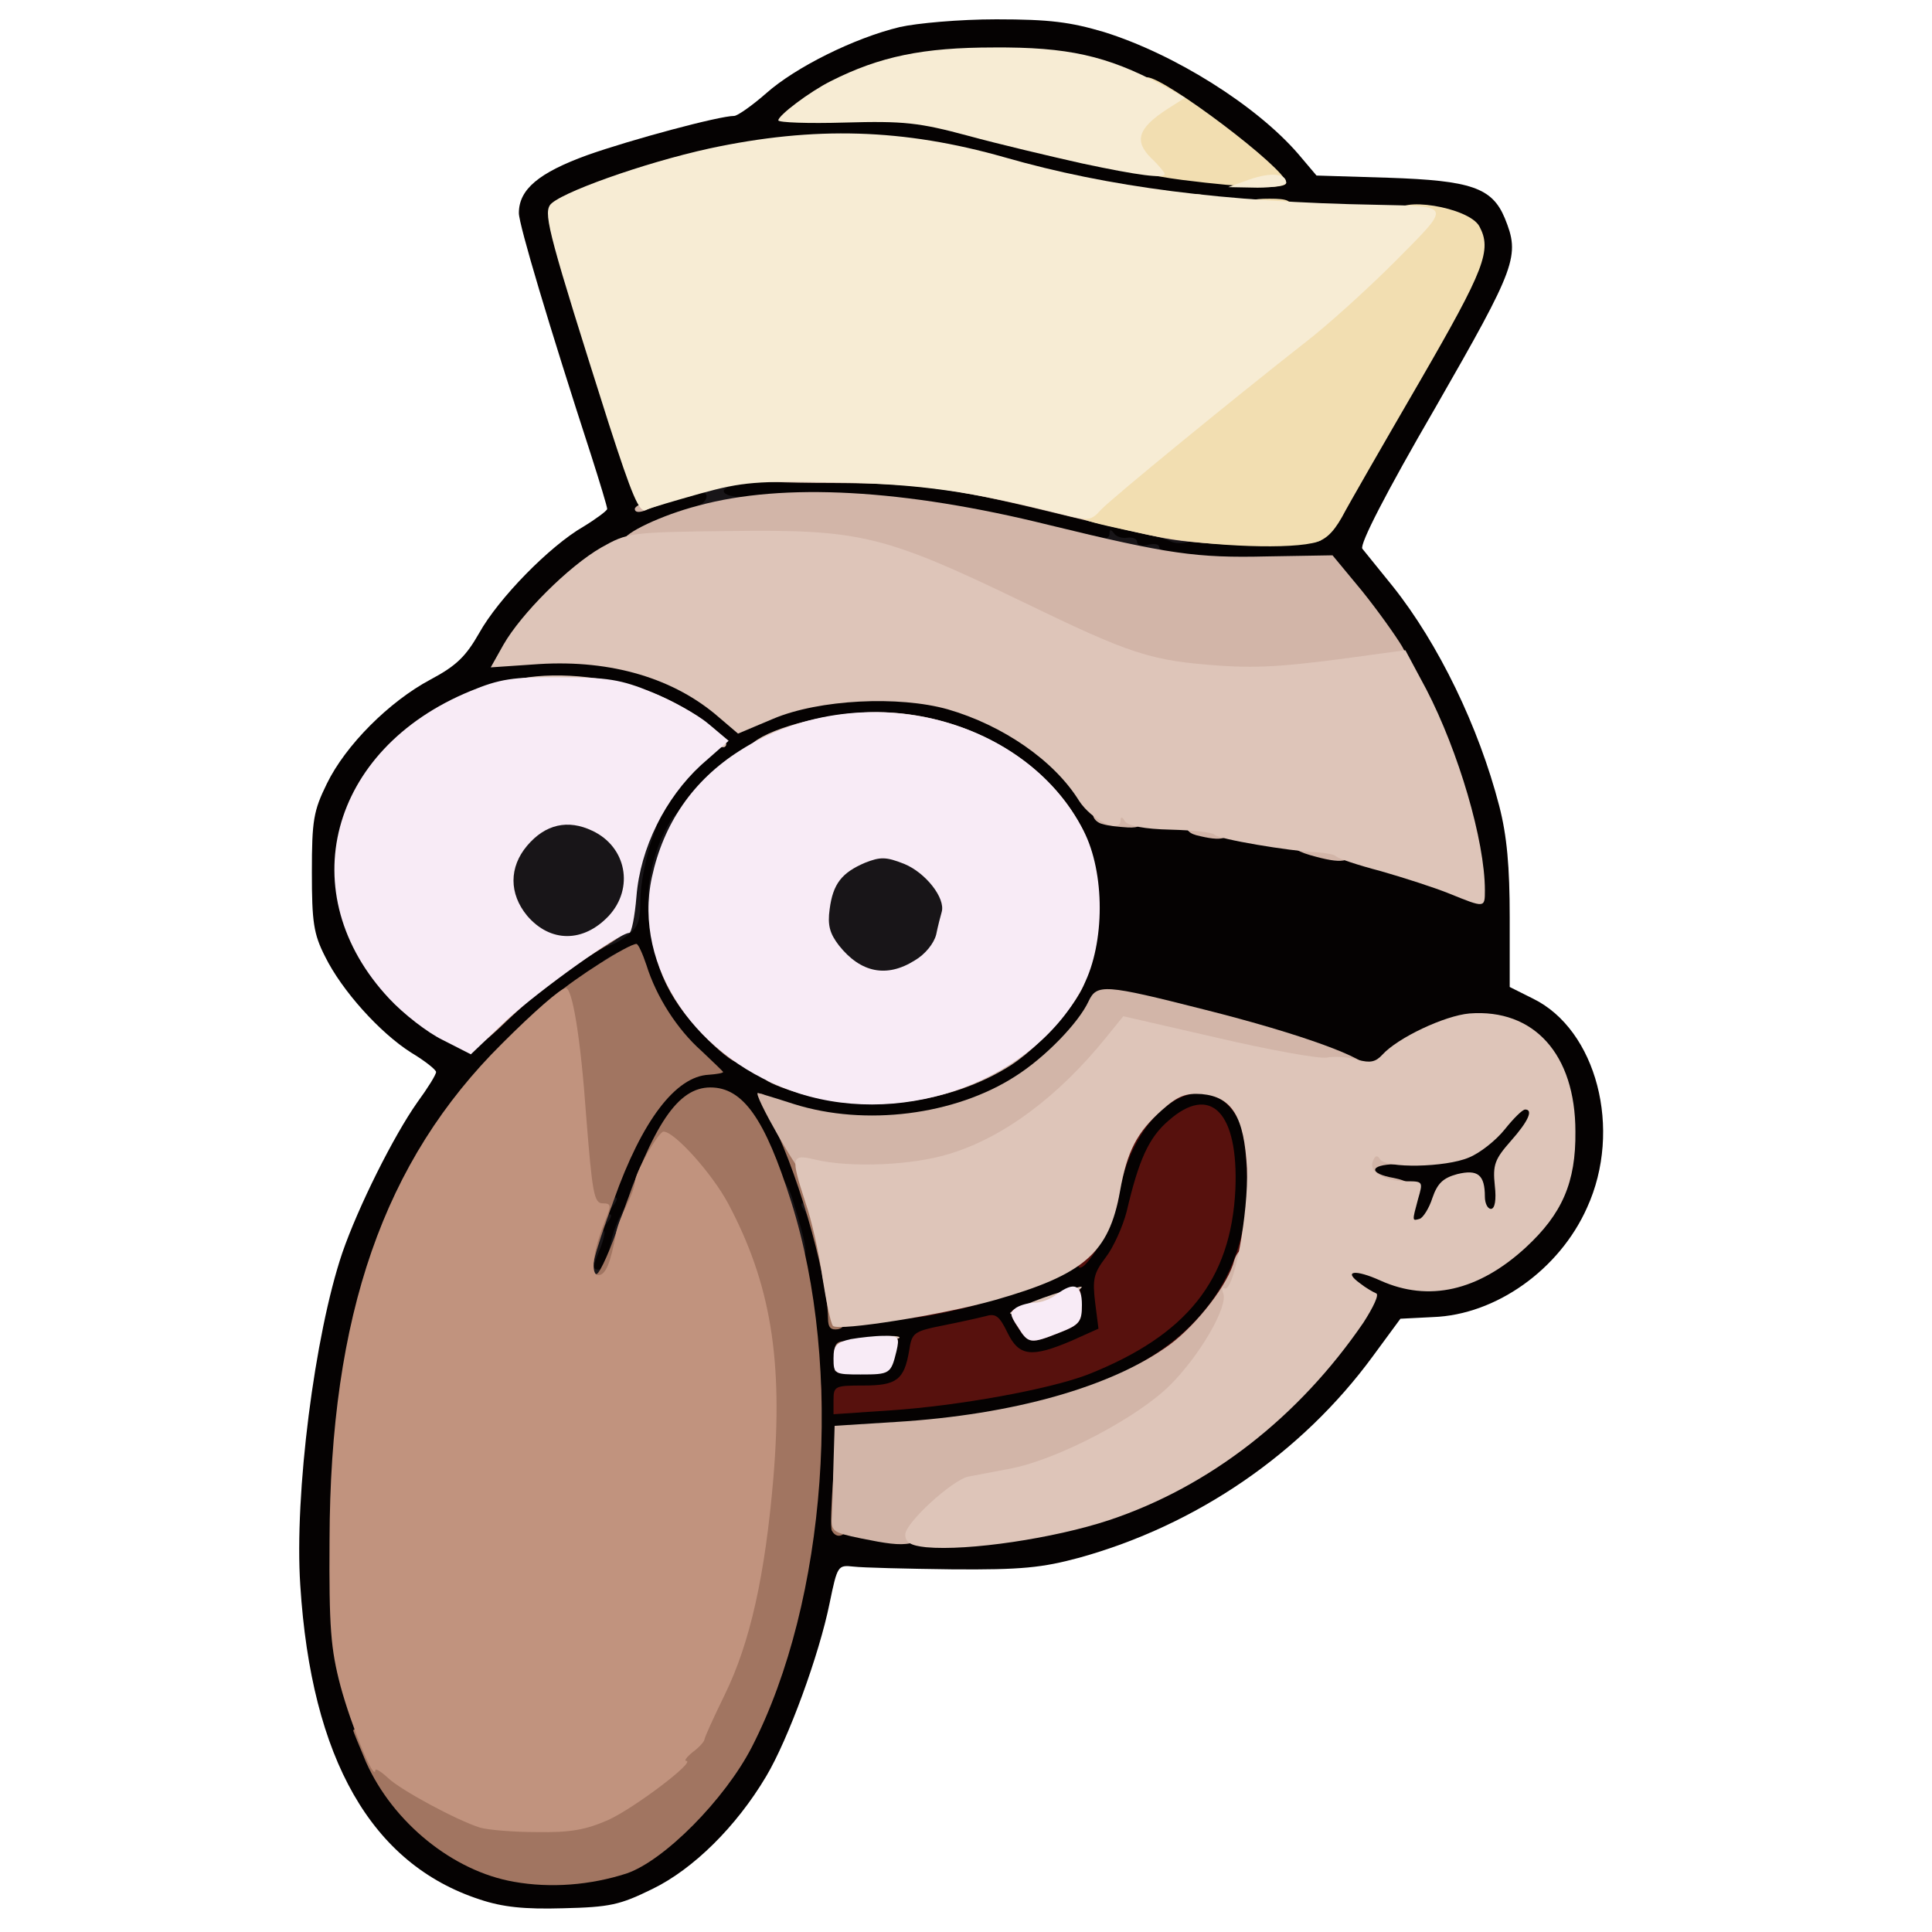 <?xml version="1.0" encoding="utf-8"?>
<!DOCTYPE svg PUBLIC "-//W3C//DTD SVG 1.0//EN" "http://www.w3.org/TR/2001/REC-SVG-20010904/DTD/svg10.dtd">
<svg version="1.0" xmlns="http://www.w3.org/2000/svg" width="50px" height="50px" viewBox="0 0 350 350" preserveAspectRatio="xMidYMid meet">
 <g fill="#050202">
  <path d="M86.9 344.1 c-19.6 -6.4 -30.5 -25.4 -32.5 -56.9 -1.1 -16.5 2.6 -45.4 7.6 -60.2 2.9 -8.4 9.3 -21.2 13.6 -27.3 1.9 -2.6 3.4 -5 3.4 -5.5 0 -0.4 -2 -2 -4.5 -3.5 -5.7 -3.6 -12.6 -11.3 -15.6 -17.4 -2.1 -4.1 -2.4 -6.3 -2.4 -15.3 0 -9.4 0.3 -11.1 2.7 -16 3.4 -7 11.3 -14.9 18.8 -18.9 4.7 -2.5 6.4 -4.2 8.8 -8.4 3.5 -6.3 12.8 -15.8 18.9 -19.3 2.3 -1.4 4.3 -2.9 4.3 -3.2 0 -0.4 -1.3 -4.7 -2.9 -9.7 -7.6 -23.4 -13.1 -41.8 -13.1 -43.9 0 -4.3 3.6 -7.3 12.4 -10.5 7.9 -2.8 23.9 -7.1 26.6 -7.1 0.6 0 3.3 -1.9 5.8 -4.1 5.3 -4.7 15.9 -10 24.2 -12 3.1 -0.7 10.8 -1.4 17.5 -1.4 9.7 0 13.4 0.5 19.5 2.3 12.8 4 27.6 13.3 35.2 22.1 l3.3 3.9 13 0.4 c15 0.5 18.8 1.8 21.1 7.3 2.8 6.9 2.2 8.6 -12.6 34.4 -9 15.5 -13.7 24.7 -13.2 25.5 0.5 0.6 3 3.7 5.5 6.8 8.3 10.4 15.6 25.5 19.3 39.8 1.4 5.4 1.9 11 1.9 20.2 l0 12.6 4.2 2.1 c11.5 5.6 16.3 23.7 9.8 37.9 -5 11.2 -16.5 19.4 -27.9 19.8 l-5.9 0.3 -5 6.8 c-12.9 17.6 -31.9 30.6 -53.2 36.5 -6.7 1.8 -10.4 2.2 -23 2.1 -8.2 -0.1 -16.3 -0.3 -17.9 -0.5 -2.8 -0.3 -2.9 -0.2 -4.3 6.6 -1.9 9.4 -7.5 24.7 -11.5 31.4 -5.4 9.1 -13.2 16.8 -20.6 20.4 -5.9 2.9 -7.7 3.3 -16.2 3.5 -7 0.2 -10.9 -0.2 -15.1 -1.6z m26.8 -9.2 c5.8 -2.8 15.1 -13 19.5 -21.4 7.1 -13.7 12.8 -38.2 12.8 -55.2 0 -18.1 -5.1 -40.9 -11.5 -51.9 -3.6 -6.2 -5.6 -7 -8.7 -3.6 -3.9 4.1 -10.7 19 -12.3 27 -0.6 3 -0.9 3.2 -5.2 3.2 l-4.5 0 0.5 -3.7 c1.4 -11.3 9.4 -30.2 14.7 -34.6 l3 -2.6 -3 -4.5 c-1.7 -2.5 -3.6 -6 -4.3 -8 l-1.2 -3.4 -5.4 3.6 c-16.6 11.1 -31.3 30.8 -38 50.8 -7.3 21.8 -9.8 54.9 -5.4 71.9 3 11.3 6.3 18.2 11.6 24 10.4 11.6 24.3 14.7 37.4 8.4z m79.3 -60.9 c10.5 -3 20.6 -8 29.9 -15 10.7 -8.1 22.6 -21.9 20.2 -23.5 -0.6 -0.3 -1.1 -2.4 -1.1 -4.6 0 -3.7 0.1 -3.9 3.2 -3.9 1.8 0 5.6 1 8.5 2.2 5 2.1 5.3 2.1 9.7 0.4 6 -2.3 13.9 -9.5 16.6 -15.2 3 -6.1 2.9 -13 -0.1 -18.5 -2.9 -5.2 -8 -8.9 -12.3 -8.9 -3.2 0 -12.2 4.6 -14.5 7.4 -2 2.4 -6 2 -14.5 -1.4 -4.1 -1.7 -14.1 -4.7 -22.2 -6.8 l-14.6 -3.7 -1.7 2.5 c-5.8 8.8 -15.4 15.8 -25.3 18.5 -4.7 1.2 -9.3 1.6 -18.1 1.3 -10.1 -0.3 -11.6 -0.1 -11.1 1.2 2.5 6.1 4.5 13.1 6 21.4 l1.8 9.7 5.6 -0.7 c8.2 -1 23.4 -5 29.5 -7.8 6.5 -3 9.9 -7.7 11.4 -15.8 1.3 -7.3 3.1 -10.7 7.6 -14.7 3.4 -3 4.1 -3.2 10.2 -2.9 5.9 0.3 6.8 0.6 8.7 3.1 2.9 3.9 3.6 23.1 1.1 30.6 -6.3 19.1 -26.8 29.5 -62.2 31.7 l-11.3 0.7 0 6.8 0 6.7 5.3 1.1 c7.8 1.5 24.9 0.5 33.7 -1.9z m-15.6 -23.7 c5.4 -1.1 8 -1.9 6.4 -2.1 -1.8 -0.2 -3.1 -1.2 -4 -3.3 -0.8 -1.8 -1.8 -2.7 -2.8 -2.4 -0.8 0.2 -3.2 0.7 -5.2 1.1 -2.6 0.4 -3.8 1.2 -3.8 2.3 0 0.9 -0.3 2.6 -0.6 3.9 -0.8 2.6 -1.4 2.6 10 0.5z m30.3 -11.5 c5.7 -5 7.2 -6.8 9.9 -12.5 3.3 -6.9 4.1 -13.8 2.1 -18.6 -0.9 -2 -2 -3.7 -2.5 -3.7 -2 0 -7.1 7.1 -8.2 11.2 -0.6 2.4 -1.6 6.1 -2.2 8.3 -0.5 2.2 -2 5.4 -3.1 7 -1.6 2.2 -2.1 4.1 -1.9 7.3 0.2 2.3 0.7 4.2 1.2 4.2 0.5 0 2.6 -1.5 4.7 -3.2z m-38.9 -43.7 c7.9 -2.4 15.3 -7.1 19.6 -12.5 5.7 -7 7 -10.4 7 -18.1 0 -7.7 -1.3 -11.1 -7 -18.1 -7 -8.7 -21.3 -15 -31.9 -14.1 -12.4 1 -23.5 7.5 -30.9 18 -3.9 5.6 -4.1 6.1 -4.1 13.5 0.1 8.4 1.3 11.6 7.1 18.8 6.3 7.8 19.5 14.2 29.4 14.3 2.5 0.1 7.3 -0.8 10.8 -1.8z m-81.2 -12.2 c1.6 -1.7 5.9 -5.4 9.7 -8.1 5.1 -3.9 6.7 -5.7 6.7 -7.5 0 -2.3 0.3 -2.4 4.3 -2.1 l4.2 0.3 0.3 -5 c0.4 -7.9 3.8 -16.8 8.4 -22 3.9 -4.4 4 -4.7 2.2 -6 -4.8 -3.6 -14.9 -6.7 -22 -6.7 -19 0 -37.4 16 -37.4 32.6 0 5 3.6 12.9 8.1 18.1 3.3 3.7 10.5 9.5 11.9 9.5 0.3 0 1.9 -1.4 3.6 -3.1z m176.9 -29.1 c-1.9 -12.3 -9.8 -29.5 -19.4 -41.9 l-5.7 -7.4 -14.9 -0.6 c-14.6 -0.6 -17.9 -1.1 -41.6 -6.8 -16.3 -3.9 -28.5 -5.3 -40.7 -4.6 -6.1 0.4 -11.5 1.1 -11.8 1.6 -0.3 0.5 -1.3 0.9 -2.4 0.9 -1 0 -5.9 2 -10.9 4.5 -6.4 3.3 -10.8 6.3 -15.2 10.8 l-6.3 6.2 10 0.6 c11 0.7 18.7 3.1 25.2 7.9 l4.1 2.9 5.7 -1.9 c7.4 -2.6 26.3 -2.8 34.5 -0.4 9.7 2.8 18.9 9.3 23.5 16.6 2.6 4.1 1.4 3.7 21.4 6.3 12.3 1.6 35.1 6.4 40 8.4 4.7 1.9 5.2 1.5 4.5 -3.1z m-29.8 -58.4 c2.2 -0.4 3.7 -1.7 5.4 -4.7 1.2 -2.3 7.6 -13.4 14.1 -24.6 12.9 -22.3 13.1 -23.1 6 -25.1 -2 -0.5 -8 -1 -13.2 -1 -23.5 0 -50.7 -3.4 -68 -8.4 -17.4 -5.1 -28.2 -5.5 -46 -2 -10 2 -29 8.3 -29.6 9.8 -0.3 0.7 2.3 10 5.6 20.7 3.4 10.7 6.7 21.1 7.3 23.2 0.7 2.1 1.5 3.9 2 3.9 0.4 0 5 -0.8 10.3 -1.7 7.7 -1.4 12.9 -1.7 26.2 -1.2 16.5 0.6 21.9 1.4 42.1 6.3 20.7 5.1 30.3 6.3 37.8 4.8z m-12.7 -67.5 c-8.8 -7.1 -15.4 -10.7 -25.6 -14 -12.5 -4.2 -31 -2.6 -42.4 3.6 -2.3 1.3 -1.8 1.4 6.1 1.5 6.1 0 11.7 0.8 18.5 2.6 20.4 5.4 34.3 8.1 42.4 8.3 l3.5 0.1 -2.5 -2.1z"/>
  <path d="M253 220.6 c0 -3.2 -0.3 -3.6 -3.5 -4.2 -3.3 -0.6 -3.5 -0.9 -3.5 -4.5 l0 -3.9 7 0 c8.6 0 12.8 -1.6 16.6 -6.4 2.4 -3 3.5 -3.6 6.7 -3.6 3.7 0 3.7 0 3.7 4 0 2.9 -0.7 4.8 -3 7.3 -2.4 2.8 -3 4.4 -3 8.1 l0 4.6 -3.9 0 c-3.5 0 -4 -0.3 -4.3 -2.5 -0.4 -3.5 -2.1 -3.1 -3.4 0.8 -0.9 2.8 -1.5 3.2 -5.2 3.5 -4.2 0.3 -4.2 0.3 -4.2 -3.2z"/>
 </g>
 <g fill="#181518">
  <path d="M104.3 228.9 c0.7 -5.7 3.5 -14 5.1 -15.1 2.3 -1.6 3.7 -0.9 2.6 1.2 -0.6 1.1 -0.8 2 -0.4 2 0.3 0 0.1 0.7 -0.6 1.5 -0.7 0.8 -0.9 1.5 -0.5 1.5 0.4 0 0.2 0.7 -0.5 1.5 -0.7 0.8 -1 1.5 -0.6 1.5 0.3 0 0 1.6 -0.8 3.5 -1.3 3.1 -1.3 3.5 0 3.5 0.7 0 1.4 -0.6 1.5 -1.2 0.2 -3 1 -6.1 2.4 -8.8 0.9 -1.7 1.5 -3.1 1.5 -3.2 -0.1 -0.2 0.2 -1.1 0.5 -2 1.2 -3 2.5 -2 2.5 1.7 0 1.9 -0.4 3.5 -0.9 3.5 -0.4 0 -1.1 1.9 -1.4 4.2 -0.3 2.4 -1.1 4.4 -1.6 4.6 -0.6 0.2 -1.1 1.5 -1.1 2.8 0 2.1 -0.4 2.4 -4.1 2.4 l-4.2 0 0.6 -5.1z"/>
  <path d="M141.2 222.9 c-1.4 -6 -1.5 -9.9 -0.3 -9.9 0.7 0 1.9 1.8 2.6 4 3.1 10.2 3.1 11 0.7 11 -1.4 0 -2.1 -1.3 -3 -5.1z"/>
  <path d="M147.6 224.5 c-0.5 -2.2 -1.3 -4.6 -1.9 -5.2 -0.5 -0.7 -0.7 -1.3 -0.3 -1.3 0.3 0 0.1 -1.1 -0.4 -2.5 -1.1 -2.9 0.3 -3.4 2.6 -1 1.1 1 1.4 3.2 1.2 7.7 -0.3 6.2 -0.3 6.3 -1.2 2.3z"/>
  <path d="M153.4 178 c-4.2 -1.7 -6.4 -5.8 -6.4 -11.9 0 -7 1.6 -10.1 6 -12.3 4.3 -2.2 8.8 -2.3 13.8 -0.3 5.5 2.2 7.6 6.3 6.8 13.2 -0.8 6.8 -1.9 8.9 -5.6 10.8 -3.1 1.6 -11.2 1.9 -14.6 0.5z"/>
  <path d="M109 174.5 c0 -0.8 6.2 -3.7 6.7 -3.1 1.1 1.1 -2 3.6 -4.3 3.6 -1.3 0 -2.4 -0.2 -2.4 -0.5z"/>
  <path d="M97.3 172.4 c-1.2 -0.3 -3.4 -1.9 -4.8 -3.5 -2.1 -2.6 -2.5 -4.1 -2.5 -9.5 0 -5.6 0.3 -6.8 2.8 -9.5 2.4 -2.7 3.7 -3.3 8.4 -3.7 4 -0.3 6.6 0.1 9.3 1.4 2.8 1.3 4 1.5 4.3 0.6 0.2 -0.7 1.4 -1.2 2.7 -1.2 l2.4 0 -2 5.7 c-1 3.1 -1.9 7.8 -1.9 10.4 0 4.2 -0.4 5 -3.2 7 -3.1 2.2 -10.6 3.3 -15.5 2.3z"/>
  <path d="M117.8 168 c-1.1 -4.8 -0.1 -11.7 2.3 -16.7 2.3 -4.9 3.9 -5.5 3.9 -1.7 0 2.9 -3 12.6 -4.1 13.4 -0.4 0.3 -0.9 2.3 -1.1 4.5 l-0.3 4 -0.7 -3.5z"/>
  <path d="M199.8 101.3 c-1 -0.2 -1.8 -1.4 -1.8 -2.5 0 -1.4 0.5 -1.8 1.5 -1.4 0.8 0.3 1.5 0 1.5 -0.7 0 -0.8 0.2 -0.9 0.8 -0.1 0.4 0.6 1.5 1 2.5 0.8 0.9 -0.1 1.7 0.2 1.7 0.8 0 0.6 0.9 0.8 2 0.5 1.1 -0.3 2 -0.1 2 0.4 0 0.5 1 0.9 2.3 0.9 1.2 0 2.9 0.5 3.7 1 1.5 1 -12.6 1.3 -16.2 0.3z"/>
  <path d="M211.9 98 c-0.8 -0.4 -4.2 -1.3 -7.6 -2 -7.4 -1.5 -8.6 -3.6 -1.5 -2.6 2.6 0.4 6.8 0.9 9.5 1.3 2.8 0.3 4.7 1.1 4.7 1.8 0 1.6 -3.2 2.5 -5.1 1.5z"/>
  <path d="M125 93.1 c0 -0.5 0.7 -1.1 1.5 -1.5 0.8 -0.3 1.5 -1 1.5 -1.7 0 -0.6 -0.7 -0.9 -1.5 -0.5 -1 0.4 -1.5 -0.1 -1.5 -1.4 0 -2 5 -4 10.3 -4 4.2 0 3.3 3.4 -1.1 3.8 -4.4 0.4 -4 2.2 0.6 2.3 2.3 0.1 2.8 0.3 1.5 0.6 -1.3 0.2 -2.3 1.1 -2.3 1.9 0 1 -1.3 1.4 -4.5 1.4 -2.5 0 -4.5 -0.4 -4.5 -0.9z"/>
 </g>
 <g fill="#57110d">
  <path d="M148.3 253.5 c0 -3.3 0.2 -4.5 0.4 -2.7 0.2 1.8 0.2 4.5 0 6 -0.2 1.5 -0.4 0 -0.4 -3.3z"/>
  <path d="M153.8 258.3 c1.7 -0.2 4.7 -0.2 6.5 0 1.7 0.2 0.3 0.4 -3.3 0.4 -3.6 0 -5 -0.2 -3.2 -0.4z"/>
  <path d="M170.7 257 c37.5 -4 56.2 -19.1 55.2 -44.5 -0.3 -6.6 -0.9 -9 -2.5 -11.2 -6.4 -8.6 -18.7 0.7 -20.8 15.9 -0.7 4.7 -6.6 14.4 -7.3 12.1 -0.3 -0.7 0.7 -2.7 2.1 -4.5 1.4 -1.9 3 -5.6 3.7 -8.3 2.2 -9.4 4 -13.4 7.6 -16.5 3.1 -2.8 4 -3.1 9.1 -2.8 5.4 0.3 5.8 0.5 7.5 3.8 1.5 2.9 1.8 5.4 1.5 14.5 -0.3 9.3 -0.8 11.8 -2.9 16.5 -5.9 12.5 -17.5 19.7 -38.9 24 -5.6 1.1 -12.8 1.9 -15.9 1.9 l-5.6 -0.2 7.2 -0.7z"/>
  <path d="M151 253.6 c0 -2.5 0.3 -2.6 5.4 -2.6 6 0 7.4 -1 8.3 -6.3 0.5 -3.3 0.8 -3.5 6.2 -4.6 3.1 -0.6 6.6 -1.4 7.8 -1.7 1.7 -0.5 2.4 0.1 3.8 3 2.1 4.3 4.3 4.6 11.6 1.5 l4.9 -2.2 -0.6 -4.7 c-0.5 -4.2 -0.3 -5.3 1.9 -8.2 1.4 -1.8 3.1 -5.6 3.8 -8.3 2.2 -9.4 4 -13.4 7.6 -16.5 7.6 -6.7 12.7 -1.5 12.1 12.5 -0.8 16.4 -8.8 26.4 -26.7 33.5 -7 2.7 -23.6 5.7 -35.8 6.5 l-10.3 0.7 0 -2.6z"/>
  <path d="M155 248.1 c3.6 -0.5 4.7 -1.1 5.8 -3.4 1.7 -3.5 2.4 -3.1 1.3 0.9 -0.7 2.7 -1 2.9 -6.2 3 -5.4 0.2 -5.4 0.2 -0.9 -0.5z"/>
  <path d="M184.4 240.5 c-2.2 -3.4 -1 -4.5 1.5 -1.4 1.9 2.3 2 2.3 5.4 0.7 2.6 -1.2 3.7 -2.5 4 -4.5 0.3 -2.4 0.4 -2.3 0.6 0.8 0.1 3.4 -0.2 3.8 -3.9 5.3 -5.3 2.1 -5.7 2 -7.6 -0.9z"/>
  <path d="M169 236.9 c4.1 -1 8.6 -1.8 10 -1.7 3.4 0.1 -10.8 3.6 -14.5 3.6 -1.8 0 0.1 -0.8 4.5 -1.9z"/>
 </g>
 <g fill="#a17561">
  <path d="M93.1 340.9 c-11 -1.9 -21.9 -10.7 -26.8 -21.7 -1.2 -2.9 -2.3 -5.5 -2.3 -5.7 0 -0.3 1.1 -0.5 2.5 -0.5 1.4 0 2.5 0.5 2.5 1.2 0 2 6 6.7 13.5 10.5 10.2 5.2 17 5.6 25.7 1.5 16.5 -7.9 26 -27.6 28.8 -59.7 1.6 -18 -0.5 -30.8 -7.3 -44.1 -6 -11.9 -11 -14.2 -12 -5.6 -0.3 2.5 -1 4.8 -1.6 5 -0.6 0.2 -1.1 1.3 -1.1 2.4 0 1.1 -0.5 3.8 -1.2 5.9 -1 3.5 -1.5 3.9 -4.3 3.9 -3.1 0 -3.3 -0.2 -3.9 -4.7 -0.4 -2.7 -1.3 -12.4 -2.1 -21.8 -1.8 -21.8 -2.2 -23.5 -4.9 -23.5 -1.8 -0.1 -1.5 -0.6 1.9 -3.6 3.6 -3.2 13.4 -9.4 14.8 -9.4 0.3 0 1.1 1.7 1.8 3.8 1.8 5.8 5.6 11.7 10 15.6 2.1 2 3.9 3.7 3.9 3.8 0 0.2 -1.2 0.4 -2.6 0.5 -6 0.3 -12.1 8.3 -17.2 22.7 -3.9 10.7 -4.6 13.9 -3.1 13.4 0.6 -0.2 2.6 -4.6 4.3 -9.8 6 -17.4 10.4 -24 16.3 -24 5.9 0 9.9 5.7 14.6 20.6 9.6 30.3 6.5 72.4 -7.1 98.9 -4.9 9.5 -15.9 20.6 -22.7 22.9 -6.5 2.1 -13.7 2.7 -20.4 1.5z"/>
  <desc>cursor-land.com</desc><path d="M150.7 277.3 c-0.3 -0.5 -0.1 -5.1 0.3 -10.3 0.4 -5.2 0.8 -8.9 0.8 -8.2 0.1 0.6 0.9 1.2 1.7 1.2 1 0 1.5 1.1 1.5 3.5 0 2.4 -0.5 3.5 -1.5 3.5 -0.9 0 -1.5 0.9 -1.5 2.5 0 1.4 0.5 2.5 1 2.5 0.6 0 1 1.4 1 3 0 2.8 -2.2 4.3 -3.3 2.3z"/>
  <path d="M151.1 246.3 c-0.1 -2.5 0.3 -3.3 1.7 -3.3 1.1 0 1.3 0.3 0.6 0.8 -0.7 0.4 -1.4 1.8 -1.7 3.2 -0.4 2.1 -0.4 2 -0.6 -0.7z"/>
  <path d="M150 238.8 c-0.1 -8 -6.1 -28.5 -10.8 -36.7 -1.7 -3 -2.1 -4.2 -1.1 -3.9 0.8 0.2 2.4 2.3 3.7 4.6 1.3 2.3 3 4.2 3.8 4.2 0.9 0 1.4 1.1 1.4 2.9 0 1.6 0.5 3.1 1 3.3 1.1 0.3 4.7 16.4 5.2 23.3 0.2 3.1 -0.1 4 -1.4 4.3 -1.3 0.2 -1.8 -0.3 -1.8 -2z"/>
  <path d="M128.3 188.4 c-5.8 -5.8 -8.9 -11.1 -9.7 -16.9 -0.6 -3.6 -0.5 -3.7 0.5 -1.5 4.8 10.4 6.8 13.6 10.6 17.1 2.4 2.2 4.2 4.6 4 5.2 -0.2 0.6 -2.6 -1.1 -5.4 -3.9z"/>
  <path d="M97 178.6 c0 -0.9 0.6 -1.6 1.4 -1.6 0.8 0 1.6 -0.6 1.9 -1.4 0.7 -1.8 10.9 -7.6 13.3 -7.6 1 0 -0.9 1.6 -4.2 3.6 -3.2 1.9 -7.4 4.7 -9.1 6 -2.6 2 -3.3 2.2 -3.3 1z"/>
 </g>
 <g fill="#c1937e">
  <path d="M87 331.1 c-4.2 -1.3 -14.4 -6.8 -16.7 -9 -1.3 -1.2 -2.3 -1.8 -2.3 -1.4 -0.2 2.2 -4.4 -8.2 -6.3 -15.2 -1.8 -6.8 -2.1 -10.7 -2 -26.5 0.1 -40.8 9.8 -68.7 31.3 -90 5.6 -5.6 10.6 -10 11.5 -10 1.2 0 2.7 9.1 3.7 23.3 1.1 13.8 1.4 15.7 3 15.7 1.5 0 1.6 0.3 0.4 3.2 -2.2 5.5 -2.7 9.8 -1.2 9.8 1.3 0 2.2 -2.1 3.2 -7.6 0.2 -1.2 1.1 -3.5 1.9 -5 0.8 -1.6 1.5 -3.5 1.5 -4.2 0 -1.7 4.3 -9.2 5.2 -9.2 2 0 8.8 7.6 11.7 13 7.7 14.5 10 28.2 8.2 49.8 -1.5 17.6 -4.2 29.8 -8.8 39.2 -2 4.1 -3.7 7.8 -3.7 8.2 -0.1 0.4 -1 1.4 -2.1 2.2 -1.1 0.9 -1.6 1.6 -1.2 1.6 1.9 0 -9.3 8.5 -14.1 10.7 -4.1 1.8 -6.9 2.3 -13 2.2 -4.2 0 -8.8 -0.4 -10.2 -0.8z"/>
  <path d="M84.6 190.2 c-0.3 -0.5 1.6 -2.9 4.2 -5.3 7.8 -7.2 10.1 -8.9 11.8 -8.9 1 0 0.3 1 -1.8 2.7 -1.8 1.4 -5.6 4.9 -8.4 7.6 -2.9 2.7 -5.4 4.5 -5.8 3.9z"/>
 </g>
 <g fill="#d2b5a8">
  <path d="M156 278.7 c-5.3 -1.1 -5.5 -1.3 -5.3 -4.2 0.1 -1.6 0.2 -6 0.3 -9.6 l0.2 -6.6 11.1 -0.7 c21.3 -1.3 39.2 -6.4 49.6 -14 5 -3.7 10.7 -11.1 11.7 -15.3 0.4 -1.3 1.3 -2.3 2.1 -2.3 1.3 0 1.5 0.9 1 5.1 -0.9 7.5 -5.6 16.7 -11.5 22.6 -6.1 6.1 -20.3 13.6 -28.9 15.3 -3.2 0.6 -6.8 1.3 -7.9 1.5 -1.2 0.3 -4.4 2.5 -7.2 5 -5.4 4.8 -6.3 5 -15.2 3.2z"/>
  <path d="M248 216 c0 -0.5 -0.7 -1 -1.5 -1 -1 0 -1.5 -1 -1.5 -2.9 0 -4.9 0.9 -6.1 4.6 -6.1 2.7 0 3.4 0.4 3.4 1.9 0 1.1 0.8 2.2 1.8 2.4 0.9 0.3 0 0.5 -2 0.6 -4.8 0.1 -4.9 1.7 -0.3 2.5 5.1 1 4.7 3.6 -0.5 3.6 -2.2 0 -4 -0.4 -4 -1z"/>
  <path d="M146 213.3 c-1.1 -0.3 -9.7 -15.3 -8.7 -15.3 0.1 0 3.1 0.9 6.5 2 13 4.1 29.2 2 40.1 -5 5.4 -3.4 11.5 -9.7 13.3 -13.6 1.5 -3.2 2.9 -3.1 21 1.5 17.5 4.4 29.8 8.9 29.8 10.8 0 2.4 -12.7 1.5 -28 -2.1 l-14.5 -3.4 -2.5 3.2 c-4.1 5.2 -10.6 11.3 -16.2 15.1 -8.2 5.5 -16 7.5 -28.7 7.4 -5.8 -0.1 -11.3 -0.3 -12.1 -0.6z"/>
  <path d="M144 197.8 c-3.6 -1.1 -6 -2.3 -5.3 -2.5 0.6 -0.2 4.4 0.6 8.3 1.8 12.5 3.8 25.8 1.3 36.5 -6.9 4.6 -3.5 10.7 -10.4 11.8 -13.4 0.2 -0.7 0.7 -1 1.1 -0.6 2 1.7 -6.5 12.4 -13.3 16.8 -11 7 -26.3 8.9 -39.1 4.8z"/>
  <path d="M237.3 154.9 c-5.5 -1.6 -4.2 -3.9 2.2 -3.9 5.2 0 5.5 0.1 5.5 2.5 0 2.8 -1.8 3.1 -7.7 1.4z"/>
  <path d="M216.7 151.3 c-3.3 -0.9 -1.5 -3.8 2.6 -4.1 3.4 -0.3 3.7 -0.1 3.7 2.2 0 2.7 -1.6 3.1 -6.3 1.9z"/>
  <path d="M199.8 149.3 c-1 -0.2 -1.8 -1 -1.8 -1.8 0 -1.6 2.2 -2.5 6.1 -2.5 2.4 0 2.9 0.4 2.9 2.5 0 2.1 -0.5 2.5 -2.7 2.4 -1.6 -0.1 -3.6 -0.3 -4.5 -0.6z"/>
  <path d="M214 123.4 c-11 -1.9 -15.6 -3.5 -32 -11.4 -24.4 -11.8 -30.3 -13.4 -47.7 -12.6 -13.3 0.6 -21.3 0.1 -21.3 -1.5 0 -1.3 6.9 -4.6 13.5 -6.3 15.4 -4.2 37.3 -3 63.5 3.5 21.7 5.3 26.8 6 39.5 5.7 l11.9 -0.2 5.3 6.4 c2.9 3.6 6.1 8.1 7.3 10.1 l2 3.7 -6.2 1.1 c-6.6 1.2 -31.5 2.3 -35.8 1.5z"/>
  <path d="M210.9 97.5 c-3.6 -0.7 -11.3 -2.5 -17 -3.9 -21.6 -5.3 -26.9 -6 -43.1 -6.1 -8.6 0 -15.4 -0.3 -15.1 -0.7 0.8 -1.4 24.2 -0.9 34.8 0.7 5.7 0.9 16.6 3.1 24.2 4.9 21.3 5.2 26.6 5.9 37.2 5.3 5.3 -0.3 8.5 -0.1 7.1 0.3 -3.9 1.3 -20.8 0.9 -28.1 -0.5z"/>
  <path d="M115 92.2 c0 -1.2 9.7 -4.3 15.5 -4.8 2.8 -0.3 1.6 0.3 -4 1.9 -4.4 1.3 -8.8 2.7 -9.7 3.2 -1.1 0.4 -1.8 0.3 -1.8 -0.3z"/>
 </g>
 <g fill="#dec5b9">
  <path d="M167.8 280.3 c-2.9 -0.3 -3.8 -0.9 -3.8 -2.3 0 -2.1 8.4 -9.8 11.4 -10.5 1.2 -0.2 4.7 -0.9 7.9 -1.5 8.5 -1.7 22.8 -9.2 28.7 -15.1 5.4 -5.4 10.5 -14.2 9.6 -16.6 -0.3 -0.8 -0.2 -1.2 0.2 -0.9 1.7 1 4.4 -13.8 4.1 -21.7 -0.5 -9.4 -2.7 -13 -8.2 -13.5 -2.8 -0.2 -4.3 0.3 -7.2 2.9 -4.5 4 -6.3 7.4 -7.6 14.7 -2 11.2 -6.5 15.1 -22.6 19.7 -9.5 2.7 -28.4 5.7 -29.4 4.7 -0.4 -0.4 -1.2 -4.3 -1.9 -8.7 -0.6 -4.4 -2 -10.6 -3.1 -13.7 -2.7 -8.3 -2.6 -8.8 1.9 -7.7 6.5 1.5 17.6 1 24.3 -1.1 9.8 -3 19.7 -10.4 28.4 -21.2 l3 -3.7 17 3.9 c9.4 2.2 18.3 3.8 19.8 3.6 1.5 -0.3 4.1 -0.1 5.7 0.4 2.2 0.6 3.2 0.4 4.4 -0.9 2.8 -3.1 11.3 -7.1 15.8 -7.5 11.7 -0.9 19.2 7.4 19.2 21.4 0.1 9.2 -2.4 14.9 -9 21 -8.6 7.9 -17.6 9.9 -26.3 6 -4.6 -2.1 -6.9 -1.8 -3.7 0.5 1 0.8 2.4 1.6 2.9 1.8 0.6 0.2 -0.5 2.5 -2.3 5.3 -11.7 17.1 -27.8 29.7 -46.1 35.8 -10 3.3 -25.5 5.6 -33.1 4.9z m91.7 -63.3 c0.9 -2.6 1.9 -3.6 4.5 -4.3 3.7 -0.9 5 0.1 5 4.1 0 1.2 0.5 2.2 1.1 2.2 0.7 0 1 -1.6 0.7 -4.2 -0.4 -3.8 0 -4.8 2.9 -8.1 3.2 -3.6 4.1 -5.7 2.6 -5.7 -0.5 0 -2.1 1.6 -3.7 3.6 -1.6 2 -4.5 4.3 -6.5 5.1 -4.2 1.8 -15.1 2 -16.1 0.3 -0.5 -0.8 -0.9 -0.7 -1.3 0.4 -0.8 1.9 2.1 3.6 6.2 3.6 2.9 0 2.9 0.1 2 3.2 -1.1 4.1 -1.1 4 0.3 3.6 0.6 -0.2 1.7 -1.9 2.3 -3.8z"/>
  <path d="M153 243.1 c2.5 -0.9 10.7 -1.5 9.9 -0.7 -0.2 0.2 -3.1 0.6 -6.4 0.9 -3.9 0.4 -5.1 0.3 -3.5 -0.2z"/>
  <path d="M183 237.9 c0 -0.6 7 -3.4 11.5 -4.5 1.9 -0.5 1.9 -0.5 0.3 0.9 -1 0.8 -1.8 2.2 -1.8 3.1 0 1.4 -0.9 1.6 -5 1.4 -2.7 -0.2 -5 -0.6 -5 -0.9z"/>
  <path d="M262.6 161.9 c-2.7 -1.1 -8.3 -2.9 -12.5 -4.1 -4.2 -1.1 -7.8 -2.3 -8.1 -2.7 -0.3 -0.3 -1.8 -0.6 -3.5 -0.7 -4.8 -0.2 -17.9 -2.4 -18.5 -3.2 -0.3 -0.4 -3.8 -0.8 -7.9 -0.9 -4.8 -0.1 -7.7 -0.7 -8.3 -1.5 -0.4 -0.8 -0.8 -0.9 -0.8 -0.2 0 2.5 -5.2 0 -7.5 -3.5 -4.5 -7.3 -13.8 -13.7 -23.8 -16.6 -8.9 -2.5 -23.3 -1.8 -31.6 1.7 l-6.4 2.7 -3.4 -2.9 c-8.1 -7.1 -19.5 -10.5 -32.6 -9.7 l-8.8 0.6 2.3 -4.1 c3.2 -5.6 11.8 -14.2 17.7 -17.6 4.8 -2.7 5.2 -2.8 23.3 -3 23.5 -0.3 27.9 0.7 52.8 12.7 20 9.7 23.4 10.8 36.1 11.7 7.5 0.5 12.7 0.1 29 -2.2 l4.5 -0.6 3.8 7.1 c5.8 11.2 10.6 27.4 10.6 36.4 0 3.2 0 3.2 -6.4 0.6z"/>
  <path d="M192.6 148.2 c-4.6 -7.3 -13.8 -13.8 -23.5 -16.6 -8.1 -2.4 -15.8 -2 -23.8 1 -3.7 1.4 -7.7 2.8 -8.8 3 -2 0.5 -2 0.5 0 -1.1 3.6 -2.9 14.3 -5.5 22.4 -5.5 15.6 0.1 30.5 8.4 37 20.8 2 3.8 -0.7 2.5 -3.3 -1.6z"/>
  <path d="M128.1 133.6 c-6.1 -6.5 -20.2 -11.1 -31.5 -10.2 -6.6 0.5 -6.7 0.4 -2.1 -0.5 6.9 -1.3 16.8 -0.2 24.2 2.8 6.6 2.6 14.4 8.5 12.6 9.6 -0.5 0.3 -2 -0.4 -3.2 -1.7z"/>
  <path d="M120 90 c0 -0.5 1.4 -1 3.2 -1 3.6 0 3.5 0.4 -0.4 1.4 -1.7 0.4 -2.8 0.2 -2.8 -0.4z"/>
 </g>
 <g fill="#f2deb1">
  <path d="M208.5 97 c-13.5 -2.9 -13.5 -2.9 -13.5 -4.9 0 -1.8 18.6 -17.7 39.5 -33.8 8.6 -6.7 18.5 -17.2 18.5 -19.7 0 -3.2 13.1 -1.1 15 2.4 2.3 4.3 1 7.7 -10.8 28.1 -6.5 11.2 -12.9 22.3 -14.1 24.6 -1.7 3 -3.2 4.3 -5.4 4.7 -5.7 1.2 -20.3 0.4 -29.2 -1.4z"/>
  <path d="M226 38 c0 -1.7 0.7 -2 4 -2 3.3 0 4 0.3 4 2 0 1.7 -0.7 2 -4 2 -3.3 0 -4 -0.3 -4 -2z"/>
  <path d="M213.8 35.3 c1.2 -0.2 3 -0.2 4 0 0.9 0.3 -0.1 0.5 -2.3 0.4 -2.2 0 -3 -0.2 -1.7 -0.4z"/>
  <path d="M214.2 32.6 c-6.1 -0.8 -9.6 -1.7 -10.2 -2.6 -1.6 -2.5 -1.1 -7.6 1 -10.3 1.1 -1.4 2 -3.2 2 -4.1 0 -0.9 0.4 -1.6 0.8 -1.6 3.2 0 25.2 16.6 25.2 19.1 0 1.2 -6.9 1 -18.8 -0.5z"/>
 </g>
 <g fill="#f7ecd4">
  <path d="M192.5 93.2 c-16.7 -4.2 -25.6 -5.5 -41.1 -5.8 -14.3 -0.3 -16.9 -0.1 -24.5 2 -4.6 1.3 -9.1 2.6 -9.9 3 -1.2 0.5 -2.5 -2.6 -6.7 -15.6 -10.7 -33.7 -11.8 -37.8 -10.7 -39.6 1.3 -2.1 17 -7.7 28.9 -10.3 19.1 -4.1 35.2 -3.6 53.5 1.6 18.8 5.4 39.7 8.1 67.4 8.6 13.8 0.3 13.6 -0.1 3.3 10.3 -5.1 5.1 -12.3 11.6 -16.2 14.6 -12.4 9.7 -34.9 28.1 -37 30.3 -1.9 2.1 -2.3 2.1 -7 0.9z"/>
  <path d="M226.4 32.5 c3.8 -1.3 6.6 -1.1 6.6 0.6 0 0.5 -2.4 0.9 -5.2 0.9 l-5.3 -0.1 3.9 -1.4z"/>
  <path d="M196 29.6 c-5.8 -1.3 -15.1 -3.5 -20.6 -5 -8.9 -2.4 -11.7 -2.7 -22.3 -2.4 -6.7 0.2 -12.1 0 -12.1 -0.4 0 -0.9 5.7 -5.2 9.5 -7.1 8.9 -4.5 16.8 -6.1 29.5 -6.1 13.4 -0.1 20.5 1.5 30.3 6.7 l4.4 2.4 -3.3 2.1 c-5.2 3.4 -6 5.7 -2.9 8.8 1.4 1.3 2.5 2.7 2.5 2.9 0 0.9 -4.7 0.3 -15 -1.9z"/>
 </g>
 <g fill="#f8ebf6">
  <path d="M151 246.1 c0 -2.4 0.5 -2.9 3.1 -3.5 1.7 -0.3 4.5 -0.6 6 -0.6 2.7 0 2.9 0.2 2.3 2.8 -1 4.1 -1.2 4.2 -6.5 4.2 -4.7 0 -4.9 -0.1 -4.9 -2.9z"/>
  <path d="M184.4 240.4 c-1.5 -2.2 -1.5 -2.7 -0.3 -3.5 0.8 -0.5 2.3 -0.9 3.4 -0.9 1.1 0 2.9 -0.7 3.9 -1.5 3.2 -2.4 4.6 -1.8 4.6 1.9 0 3 -0.4 3.6 -4 5 -5.3 2.1 -5.7 2.1 -7.6 -1z"/>
  <path d="M144.8 198.1 c-18.6 -6 -30.2 -22.9 -26.7 -39.2 2.1 -9.7 7.4 -17.5 15.9 -22.9 21.2 -13.6 51.5 -6.6 62.3 14.5 3.9 7.6 3.9 20.3 0 28 -8.6 17 -31.9 25.8 -51.5 19.6z m20.9 -24.1 c1.9 -1.1 3.5 -3.1 3.9 -4.7 0.3 -1.5 0.8 -3.4 1 -4.1 0.7 -2.5 -2.9 -7.1 -6.8 -8.7 -3.3 -1.3 -4.3 -1.3 -7.1 -0.2 -4.2 1.8 -5.8 3.8 -6.4 8.4 -0.4 2.9 0 4.4 1.7 6.6 3.9 4.9 8.6 5.9 13.7 2.7z"/>
  <path d="M80.2 188.4 c-2.7 -1.3 -7.1 -4.7 -9.7 -7.5 -17.8 -19 -10.9 -45.2 14.7 -55.7 5.3 -2.2 7.8 -2.6 16.3 -2.5 8.5 0 11 0.4 16.6 2.7 3.6 1.5 8.2 4 10.2 5.7 l3.7 3.1 -5 4.4 c-6.5 6 -11 15 -11.7 23.8 -0.3 3.7 -0.9 6.6 -1.3 6.6 -1.8 0 -16.2 10.3 -22.2 15.8 l-6.5 6.2 -5.1 -2.6z m30.1 -22.5 c4.6 -5 3.2 -12.5 -3 -15.4 -4.4 -2.1 -8.5 -1.2 -11.8 2.7 -3.3 3.9 -3.3 8.7 0 12.7 4.2 4.9 10.2 4.9 14.8 0z"/>
 </g>
</svg>